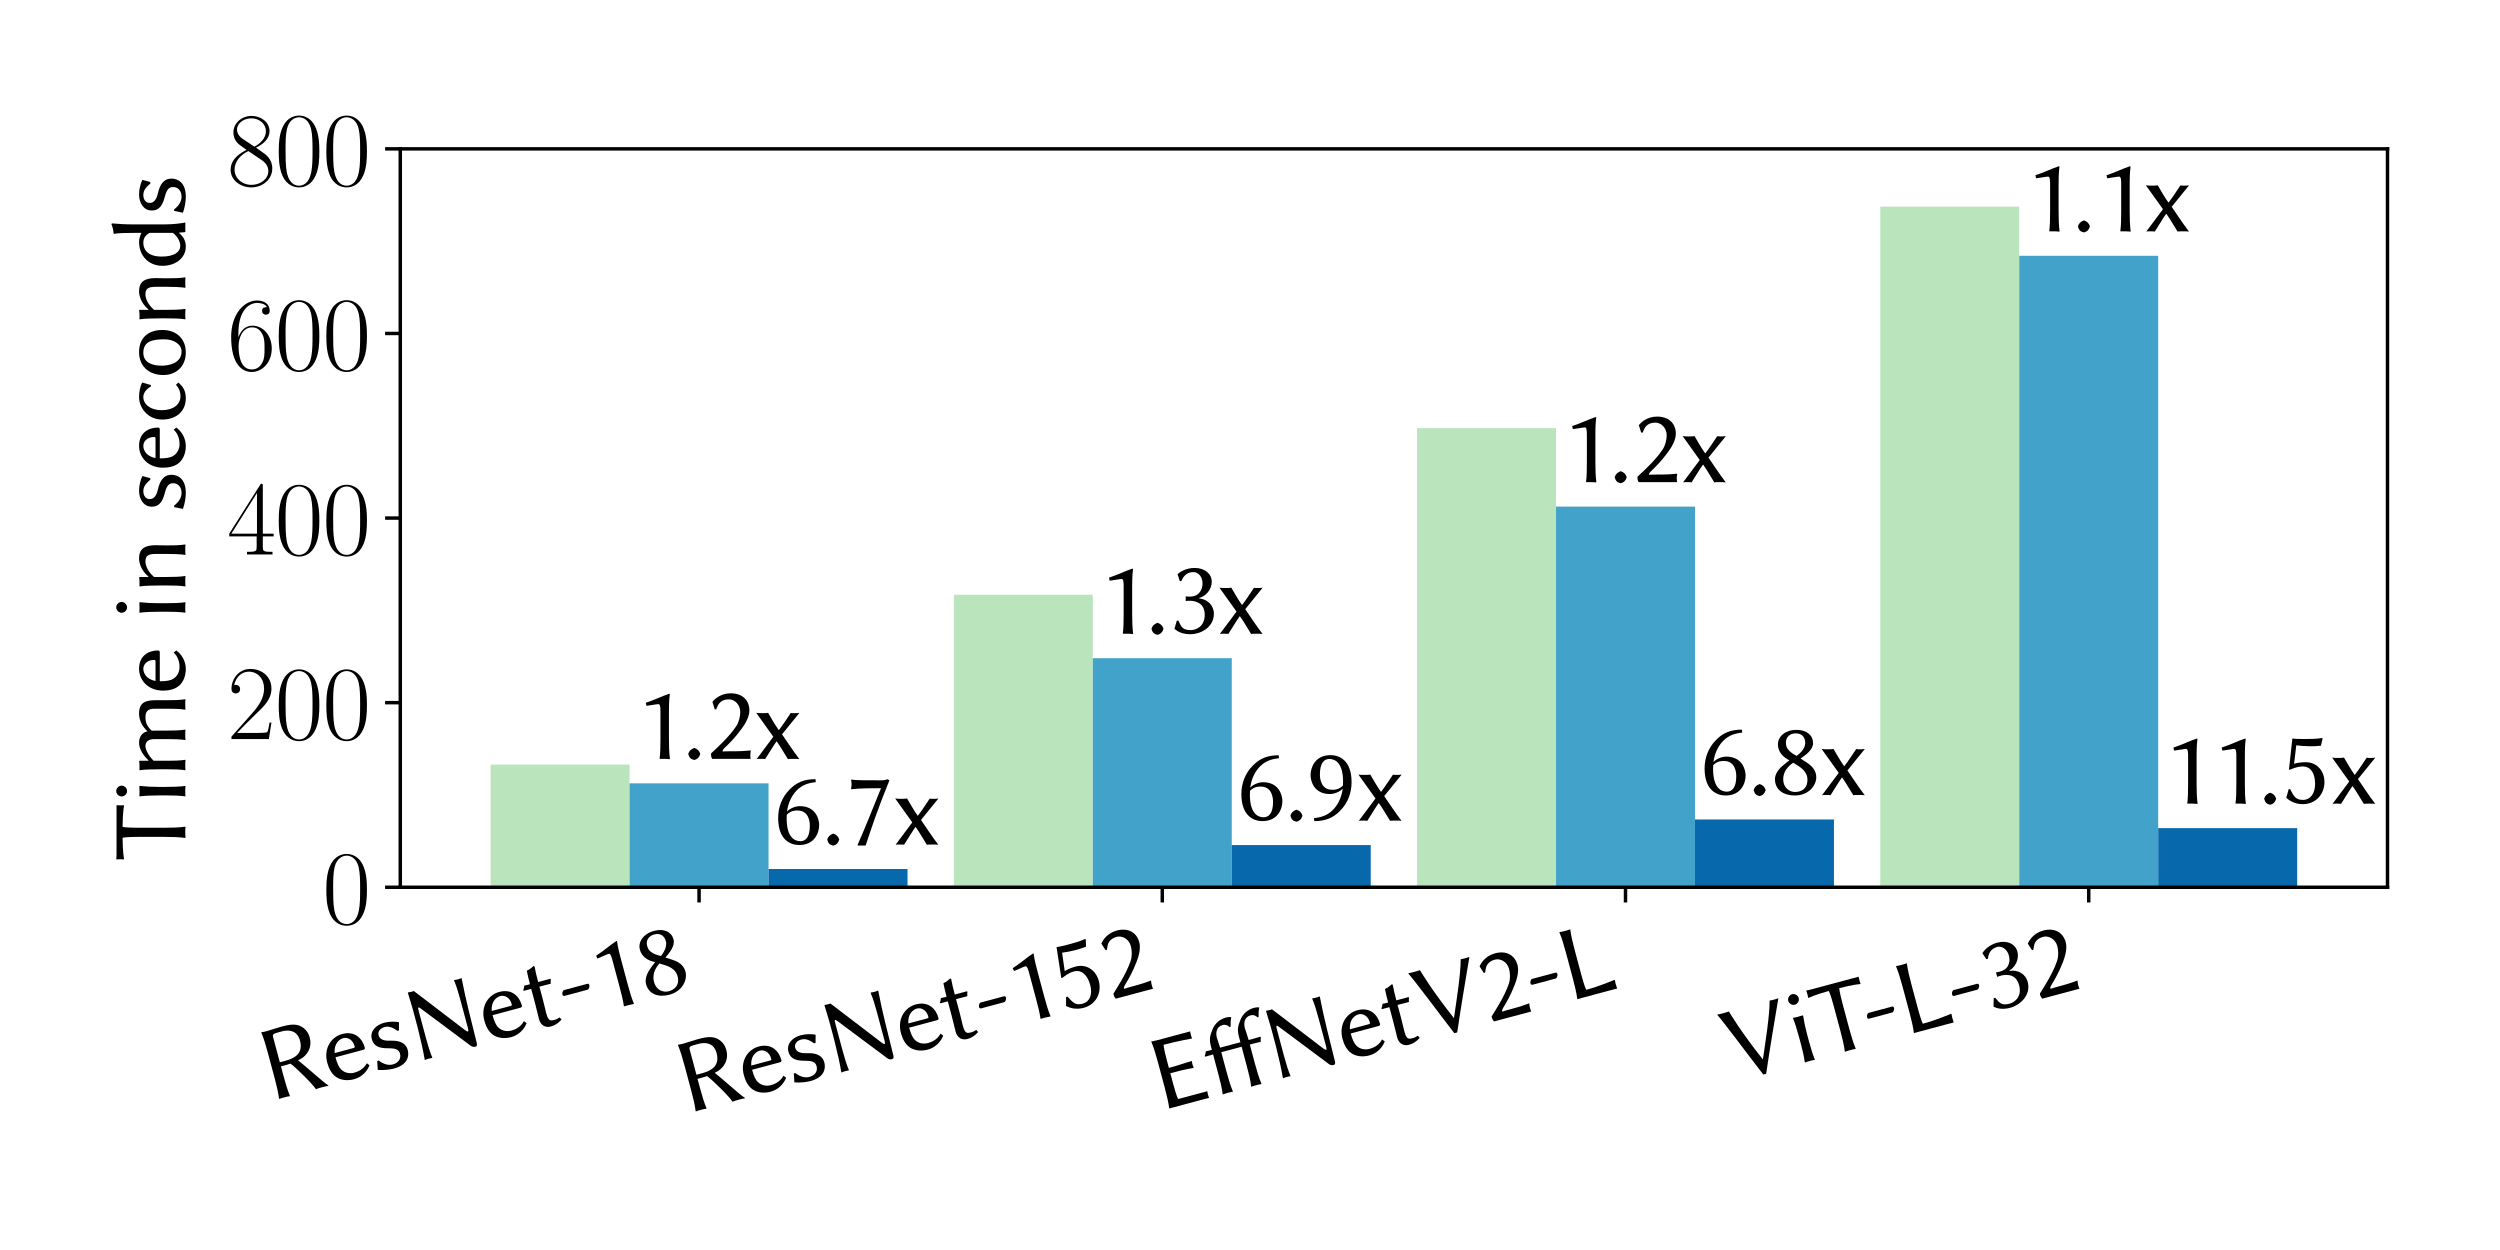 <?xml version="1.0" encoding="utf-8" standalone="no"?>
<!DOCTYPE svg PUBLIC "-//W3C//DTD SVG 1.1//EN"
  "http://www.w3.org/Graphics/SVG/1.1/DTD/svg11.dtd">
<svg xmlns:xlink="http://www.w3.org/1999/xlink" width="576pt" height="288pt" viewBox="0 0 576 288" xmlns="http://www.w3.org/2000/svg" version="1.1">
 <defs>
  <style type="text/css">*{stroke-linejoin: round; stroke-linecap: butt}</style>
 </defs>
 <g id="figure_1">
  <g id="patch_1">
   <path d="M 0 288 
L 576 288 
L 576 0 
L 0 0 
z
" style="fill: #ffffff"/>
  </g>
  <g id="axes_1">
   <g id="patch_2">
    <path d="M 92.227 204.422 
L 550.08 204.422 
L 550.08 34.304 
L 92.227 34.304 
z
" style="fill: #ffffff"/>
   </g>
   <g id="patch_3">
    <path d="M 113.039 204.422 
L 145.056 204.422 
L 145.056 176.165 
L 113.039 176.165 
z
" clip-path="url(#p72027ca639)" style="fill: #bae4bc"/>
   </g>
   <g id="patch_4">
    <path d="M 219.764 204.422 
L 251.782 204.422 
L 251.782 137.024 
L 219.764 137.024 
z
" clip-path="url(#p72027ca639)" style="fill: #bae4bc"/>
   </g>
   <g id="patch_5">
    <path d="M 326.49 204.422 
L 358.508 204.422 
L 358.508 98.644 
L 326.49 98.644 
z
" clip-path="url(#p72027ca639)" style="fill: #bae4bc"/>
   </g>
   <g id="patch_6">
    <path d="M 433.215 204.422 
L 465.233 204.422 
L 465.233 47.611 
L 433.215 47.611 
z
" clip-path="url(#p72027ca639)" style="fill: #bae4bc"/>
   </g>
   <g id="patch_7">
    <path d="M 145.056 204.422 
L 177.074 204.422 
L 177.074 180.483 
L 145.056 180.483 
z
" clip-path="url(#p72027ca639)" style="fill: #43a2ca"/>
   </g>
   <g id="patch_8">
    <path d="M 251.782 204.422 
L 283.8 204.422 
L 283.8 151.65 
L 251.782 151.65 
z
" clip-path="url(#p72027ca639)" style="fill: #43a2ca"/>
   </g>
   <g id="patch_9">
    <path d="M 358.508 204.422 
L 390.525 204.422 
L 390.525 116.725 
L 358.508 116.725 
z
" clip-path="url(#p72027ca639)" style="fill: #43a2ca"/>
   </g>
   <g id="patch_10">
    <path d="M 465.233 204.422 
L 497.251 204.422 
L 497.251 58.939 
L 465.233 58.939 
z
" clip-path="url(#p72027ca639)" style="fill: #43a2ca"/>
   </g>
   <g id="patch_11">
    <path d="M 177.074 204.422 
L 209.092 204.422 
L 209.092 200.216 
L 177.074 200.216 
z
" clip-path="url(#p72027ca639)" style="fill: #0868ac"/>
   </g>
   <g id="patch_12">
    <path d="M 283.8 204.422 
L 315.817 204.422 
L 315.817 194.706 
L 283.8 194.706 
z
" clip-path="url(#p72027ca639)" style="fill: #0868ac"/>
   </g>
   <g id="patch_13">
    <path d="M 390.525 204.422 
L 422.543 204.422 
L 422.543 188.805 
L 390.525 188.805 
z
" clip-path="url(#p72027ca639)" style="fill: #0868ac"/>
   </g>
   <g id="patch_14">
    <path d="M 497.251 204.422 
L 529.269 204.422 
L 529.269 190.797 
L 497.251 190.797 
z
" clip-path="url(#p72027ca639)" style="fill: #0868ac"/>
   </g>
   <g id="matplotlib.axis_1">
    <g id="xtick_1">
     <g id="line2d_1">
      <defs>
       <path id="me91b788994" d="M 0 0 
L 0 3.5 
" style="stroke: #000000; stroke-width: 0.8"/>
      </defs>
      <g>
       <use xlink:href="#me91b788994" x="161.065" y="204.422" style="stroke: #000000; stroke-width: 0.8"/>
      </g>
     </g>
     <g id="text_1">
      <!-- ResNet-18 -->
      <g transform="translate(62.072 253.752) rotate(-15) scale(0.24 -0.24)">
       <defs>
        <path id="LinBiolinumT-52" d="M 1216 1855 
C 1440 1855 1638 1855 1811 1868 
C 1990 1654 2125 1403 2291 1138 
C 2522 763 2829 201 2899 -19 
C 3021 0 3162 0 3283 0 
C 3411 0 3539 0 3667 -19 
L 3680 0 
C 3360 370 2720 1394 2310 1939 
C 2483 1971 2611 2015 2701 2060 
C 3046 2231 3341 2561 3341 3081 
C 3341 3399 3232 3659 3002 3875 
C 2694 4160 2208 4160 1805 4160 
C 1645 4160 1133 4128 941 4128 
C 864 4128 691 4128 614 4147 
L 602 4128 
C 653 3763 666 3328 666 2848 
L 666 1280 
C 666 800 653 345 602 0 
L 614 -13 
C 691 0 864 0 941 0 
C 1018 0 1190 0 1267 -19 
L 1280 0 
C 1229 370 1216 811 1216 1298 
L 1216 1855 
z
M 1811 3878 
C 2202 3878 2726 3734 2726 3061 
C 2726 2299 2208 2112 1587 2112 
L 1216 2112 
L 1216 3630 
C 1216 3878 1235 3878 1811 3878 
z
" transform="scale(0.016)"/>
        <path id="LinBiolinumT-65" d="M 800 1792 
C 909 2399 1331 2527 1530 2527 
C 1786 2527 2067 2311 2067 1874 
C 2067 1821 2042 1792 1978 1792 
L 800 1792 
z
M 2509 700 
C 2285 456 1984 346 1632 346 
C 1414 346 1114 431 934 715 
C 819 895 781 1160 781 1535 
L 2522 1535 
C 2592 1535 2637 1572 2637 1638 
C 2637 2147 2374 2784 1530 2784 
C 870 2784 218 2263 218 1341 
C 218 984 294 633 506 382 
C 723 124 1094 -32 1523 -32 
C 1984 -32 2394 205 2637 540 
L 2509 700 
z
" transform="scale(0.016)"/>
        <path id="LinBiolinumT-73" d="M 320 668 
L 211 141 
C 576 13 934 -32 1178 -32 
C 2061 -32 2266 481 2266 826 
C 2266 1338 1850 1539 1395 1645 
C 1152 1701 800 1820 800 2133 
C 800 2389 1011 2527 1286 2527 
C 1619 2527 1824 2271 1971 2103 
L 2061 2109 
L 2189 2572 
L 2176 2591 
C 1990 2687 1638 2784 1312 2784 
C 838 2784 346 2539 346 2020 
C 346 1520 730 1357 1114 1250 
C 1485 1151 1760 1050 1760 744 
C 1760 412 1510 224 1171 224 
C 864 224 595 428 416 668 
L 320 668 
z
" transform="scale(0.016)"/>
        <path id="LinBiolinumT-4e" d="M 691 4160 
C 749 2934 730 1026 627 0 
L 640 -19 
C 717 -6 787 0 864 0 
C 941 0 1011 -3 1088 -10 
L 1101 9 
C 1050 375 1037 811 1037 1292 
L 1037 2825 
C 1037 3216 1050 3235 1286 2927 
L 3520 99 
C 3590 3 3693 -32 3795 -32 
C 3885 -32 3910 45 3917 167 
C 3949 1625 3942 2739 4045 4160 
L 4032 4179 
C 3955 4166 3885 4160 3808 4160 
C 3731 4160 3661 4166 3584 4179 
L 3571 4160 
C 3622 3794 3635 3358 3635 2877 
L 3635 1165 
C 3629 818 3533 966 3258 1325 
L 1062 4173 
C 1062 4173 1005 4160 973 4160 
C 755 4160 704 4179 704 4179 
L 691 4160 
z
" transform="scale(0.016)"/>
        <path id="LinBiolinumT-74" d="M 608 2752 
C 480 2752 339 2752 262 2765 
C 218 2663 186 2599 122 2502 
L 154 2464 
C 262 2464 461 2464 608 2464 
L 608 1599 
C 608 1219 589 764 589 575 
C 589 164 858 -32 1152 -32 
C 1421 -32 1626 31 1894 203 
L 1818 361 
C 1619 285 1472 285 1312 310 
C 1158 335 1101 487 1101 828 
C 1101 1018 1120 1289 1120 1668 
L 1120 2464 
L 1363 2464 
C 1517 2464 1741 2464 1824 2458 
C 1843 2561 1862 2624 1901 2720 
L 1869 2752 
C 1754 2752 1568 2752 1421 2752 
L 1120 2752 
C 1120 3233 1126 3317 1152 3689 
C 1152 3734 1133 3753 1094 3753 
C 934 3689 858 3618 646 3593 
L 634 3573 
C 621 3349 608 3124 608 2752 
z
" transform="scale(0.016)"/>
        <path id="LinBiolinumT-2d" d="M 1754 1536 
C 1837 1536 1926 1696 1926 1767 
C 1926 1824 1901 1882 1837 1882 
L 371 1882 
C 294 1882 211 1747 211 1645 
C 211 1587 250 1536 307 1536 
L 1754 1536 
z
" transform="scale(0.016)"/>
        <path id="LinBiolinumT-31" d="M 2086 1214 
L 2086 2845 
C 2086 3539 2125 3796 2138 3886 
C 2138 3918 2118 3918 2093 3918 
C 1677 3784 1190 3534 691 3380 
L 730 3194 
C 1018 3226 1331 3296 1459 3296 
C 1574 3296 1574 3040 1574 2808 
L 1574 1214 
C 1574 713 1568 367 1523 0 
L 1530 0 
C 1530 0 1709 0 1824 0 
C 1952 0 2131 -19 2131 -19 
L 2144 0 
C 2099 386 2086 707 2086 1214 
z
" transform="scale(0.016)"/>
        <path id="LinBiolinumT-38" d="M 1504 3712 
C 1920 3712 2074 3430 2074 3131 
C 2074 2786 1734 2479 1555 2352 
L 1357 2466 
C 954 2728 909 2964 909 3162 
C 909 3463 1120 3712 1504 3712 
z
M 2547 3125 
C 2547 3584 2176 3923 1542 3923 
C 890 3923 429 3540 429 3048 
C 429 2690 627 2371 992 2160 
L 1120 2090 
C 960 1968 832 1866 672 1725 
C 410 1495 250 1208 250 958 
C 250 307 768 -32 1446 -32 
C 2285 -32 2739 576 2739 1061 
C 2739 1431 2534 1712 2182 1942 
L 1792 2198 
C 2080 2389 2547 2715 2547 3125 
z
M 1459 180 
C 1165 180 749 384 749 959 
C 749 1151 800 1579 1350 1943 
L 1645 1758 
C 2042 1509 2208 1228 2208 927 
C 2208 307 1754 180 1459 180 
z
" transform="scale(0.016)"/>
       </defs>
       <use xlink:href="#LinBiolinumT-52" transform="scale(0.996)"/>
       <use xlink:href="#LinBiolinumT-65" transform="translate(59.776 0) scale(0.996)"/>
       <use xlink:href="#LinBiolinumT-73" transform="translate(104.907 0) scale(0.996)"/>
       <use xlink:href="#LinBiolinumT-4e" transform="translate(144.359 0) scale(0.996)"/>
       <use xlink:href="#LinBiolinumT-65" transform="translate(215.89 0) scale(0.996)"/>
       <use xlink:href="#LinBiolinumT-74" transform="translate(261.021 0) scale(0.996)"/>
       <use xlink:href="#LinBiolinumT-2d" transform="translate(294.894 0) scale(0.996)"/>
       <use xlink:href="#LinBiolinumT-31" transform="translate(328.07 0) scale(0.996)"/>
       <use xlink:href="#LinBiolinumT-38" transform="translate(374.396 0) scale(0.996)"/>
      </g>
     </g>
    </g>
    <g id="xtick_2">
     <g id="line2d_2">
      <g>
       <use xlink:href="#me91b788994" x="267.791" y="204.422" style="stroke: #000000; stroke-width: 0.8"/>
      </g>
     </g>
     <g id="text_2">
      <!-- ResNet-152 -->
      <g transform="translate(158.058 256.629) rotate(-15) scale(0.24 -0.24)">
       <defs>
        <path id="LinBiolinumT-35" d="M 1293 -32 
C 2054 -32 2598 538 2598 1303 
C 2598 1932 2182 2496 1466 2496 
C 1203 2496 909 2451 768 2400 
L 902 3514 
C 1139 3482 1414 3456 1715 3456 
C 1907 3456 2125 3456 2387 3488 
L 2490 3931 
L 2445 3950 
C 2080 3893 1734 3893 1395 3893 
C 1158 3893 883 3893 666 3925 
L 461 2057 
L 506 2038 
C 762 2142 998 2240 1299 2240 
C 1715 2240 2035 1901 2035 1193 
C 2035 595 1741 224 1306 224 
C 826 224 742 484 531 874 
L 442 867 
L 301 348 
L 326 329 
C 486 187 806 -32 1293 -32 
z
" transform="scale(0.016)"/>
        <path id="LinBiolinumT-32" d="M 1421 3584 
C 1754 3584 2099 3276 2099 2826 
C 2099 2557 2022 2216 1856 1966 
C 1395 1278 666 636 346 333 
C 339 308 339 282 339 250 
C 339 154 371 58 403 0 
C 877 0 1146 0 1613 0 
C 2074 0 2266 0 2726 0 
C 2714 63 2707 139 2707 210 
C 2707 310 2714 412 2739 507 
C 2374 475 2182 456 1568 456 
C 1344 456 1216 456 1043 443 
C 1037 456 1037 462 1037 475 
C 1037 533 1101 604 1146 649 
C 1459 952 1760 1240 2182 1813 
C 2419 2135 2650 2547 2650 2914 
C 2650 3525 2240 3949 1523 3949 
C 941 3949 570 3622 422 3430 
L 563 2985 
L 646 2979 
C 736 3172 768 3307 928 3436 
C 1056 3539 1242 3584 1421 3584 
z
" transform="scale(0.016)"/>
       </defs>
       <use xlink:href="#LinBiolinumT-52" transform="scale(0.996)"/>
       <use xlink:href="#LinBiolinumT-65" transform="translate(59.776 0) scale(0.996)"/>
       <use xlink:href="#LinBiolinumT-73" transform="translate(104.907 0) scale(0.996)"/>
       <use xlink:href="#LinBiolinumT-4e" transform="translate(144.359 0) scale(0.996)"/>
       <use xlink:href="#LinBiolinumT-65" transform="translate(215.89 0) scale(0.996)"/>
       <use xlink:href="#LinBiolinumT-74" transform="translate(261.021 0) scale(0.996)"/>
       <use xlink:href="#LinBiolinumT-2d" transform="translate(294.894 0) scale(0.996)"/>
       <use xlink:href="#LinBiolinumT-31" transform="translate(328.07 0) scale(0.996)"/>
       <use xlink:href="#LinBiolinumT-35" transform="translate(374.396 0) scale(0.996)"/>
       <use xlink:href="#LinBiolinumT-32" transform="translate(420.722 0) scale(0.996)"/>
      </g>
     </g>
    </g>
    <g id="xtick_3">
     <g id="line2d_3">
      <g>
       <use xlink:href="#me91b788994" x="374.516" y="204.422" style="stroke: #000000; stroke-width: 0.8"/>
      </g>
     </g>
     <g id="text_3">
      <!-- EffNetV2-L -->
      <g transform="translate(267.163 255.992) rotate(-15) scale(0.24 -0.24)">
       <defs>
        <path id="LinBiolinumT-45" d="M 1216 1307 
L 1216 2034 
C 1523 2034 2202 2034 2643 1983 
L 2662 2002 
C 2650 2060 2643 2150 2643 2207 
C 2643 2265 2650 2355 2662 2413 
L 2643 2413 
C 2266 2413 1971 2368 1216 2368 
L 1216 2869 
C 1216 2978 1222 3641 1267 3795 
C 2125 3795 3008 3718 3008 3718 
L 3021 3743 
C 3014 3795 3008 3853 3008 3912 
C 3008 3964 3014 4068 3021 4160 
L 3008 4160 
C 2906 4160 2758 4160 2624 4160 
L 941 4160 
C 723 4160 614 4179 614 4179 
L 602 4160 
C 653 3792 666 3354 666 2870 
L 666 1290 
C 666 806 653 348 602 0 
L 608 0 
C 608 0 717 0 941 0 
L 2688 0 
C 2822 0 2970 0 3072 -6 
L 3085 12 
C 3078 100 3072 144 3072 206 
C 3072 268 3078 361 3085 411 
L 3072 411 
C 3072 411 2125 411 1267 411 
C 1222 560 1216 1201 1216 1307 
z
" transform="scale(0.016)"/>
        <path id="LinBiolinumT-80" d="M 634 2464 
L 634 1280 
C 634 806 627 346 570 0 
L 576 -19 
C 576 -19 666 0 890 0 
C 1107 0 1197 -19 1197 -19 
L 1210 0 
C 1158 365 1146 800 1146 1280 
L 1146 2464 
L 2414 2464 
L 2414 1280 
C 2414 806 2407 346 2350 0 
L 2356 -19 
C 2356 -19 2446 0 2670 0 
C 2887 0 2977 -19 2977 -19 
L 2990 0 
C 2939 365 2926 800 2926 1280 
L 2926 2464 
L 3143 2464 
C 3297 2464 3521 2458 3604 2451 
C 3623 2554 3643 2618 3681 2714 
L 3649 2758 
C 3540 2752 3348 2746 3201 2746 
L 2926 2746 
L 2926 2810 
C 2926 2977 2893 3375 2893 3490 
C 2893 3843 3059 4151 3425 4151 
C 3610 4151 3726 4055 3796 3927 
L 3867 3934 
C 3911 4106 3975 4337 4046 4458 
L 4039 4478 
C 3988 4510 3873 4535 3751 4535 
C 3348 4535 2996 4362 2766 4048 
C 2535 3733 2414 3567 2414 3067 
L 2414 2746 
L 1146 2746 
L 1146 2810 
C 1146 2977 1114 3247 1114 3362 
C 1114 3715 1280 4023 1645 4023 
C 1831 4023 1946 3927 2017 3798 
L 2087 3805 
C 2132 3977 2196 4209 2267 4330 
L 2260 4350 
C 2209 4382 2094 4407 1972 4407 
C 1569 4407 1216 4234 986 3920 
C 755 3605 634 3439 634 2938 
L 634 2746 
C 493 2746 346 2746 262 2758 
C 218 2656 186 2592 122 2496 
L 154 2451 
C 269 2458 480 2464 627 2464 
L 634 2464 
z
" transform="scale(0.016)"/>
        <path id="LinBiolinumT-56" d="M 2074 832 
L 2061 832 
C 1222 2781 902 3917 838 4141 
C 730 4128 582 4128 486 4128 
C 384 4128 211 4128 102 4141 
C 422 3495 1267 1335 1856 -64 
L 2035 -64 
C 2650 1355 3277 2729 3923 4141 
C 3846 4128 3725 4128 3667 4128 
C 3597 4128 3450 4128 3379 4141 
C 3162 3314 2534 1896 2074 832 
z
" transform="scale(0.016)"/>
        <path id="LinBiolinumT-4c" d="M 1222 2874 
C 1222 3356 1235 3819 1286 4160 
L 1280 4173 
C 1203 4160 1024 4160 947 4160 
C 870 4160 698 4160 621 4179 
L 608 4160 
C 659 3792 672 3353 672 2870 
L 672 1290 
C 672 806 659 348 608 0 
L 614 0 
C 614 0 730 0 947 0 
L 2694 0 
C 2829 0 2976 0 3078 -6 
L 3091 13 
C 3085 103 3078 231 3078 295 
C 3078 359 3085 468 3091 520 
L 3078 545 
C 3078 545 2131 404 1274 404 
C 1229 558 1222 1189 1222 1298 
L 1222 2874 
z
" transform="scale(0.016)"/>
       </defs>
       <use xlink:href="#LinBiolinumT-45" transform="scale(0.996)"/>
       <use xlink:href="#LinBiolinumT-80" transform="translate(53.599 0) scale(0.996)"/>
       <use xlink:href="#LinBiolinumT-4e" transform="translate(112.578 0) scale(0.996)"/>
       <use xlink:href="#LinBiolinumT-65" transform="translate(184.11 0) scale(0.996)"/>
       <use xlink:href="#LinBiolinumT-74" transform="translate(229.24 0) scale(0.996)"/>
       <use xlink:href="#LinBiolinumT-56" transform="translate(263.113 0) scale(0.996)"/>
       <use xlink:href="#LinBiolinumT-32" transform="translate(325.978 0) scale(0.996)"/>
       <use xlink:href="#LinBiolinumT-2d" transform="translate(372.304 0) scale(0.996)"/>
       <use xlink:href="#LinBiolinumT-4c" transform="translate(405.479 0) scale(0.996)"/>
      </g>
     </g>
    </g>
    <g id="xtick_4">
     <g id="line2d_4">
      <g>
       <use xlink:href="#me91b788994" x="481.242" y="204.422" style="stroke: #000000; stroke-width: 0.8"/>
      </g>
     </g>
     <g id="text_4">
      <!-- ViT-L-32 -->
      <g transform="translate(399.339 249.172) rotate(-15) scale(0.24 -0.24)">
       <defs>
        <path id="LinBiolinumT-69" d="M 512 3833 
C 512 3660 666 3506 838 3506 
C 1011 3506 1165 3660 1165 3833 
C 1165 4006 1011 4160 838 4160 
C 666 4160 512 4006 512 3833 
z
M 576 1506 
L 576 1155 
C 576 676 563 351 518 6 
L 531 -13 
C 608 0 755 0 832 0 
C 909 0 1056 0 1133 -13 
L 1146 6 
C 1101 370 1088 670 1088 1155 
L 1088 1609 
C 1088 2088 1107 2318 1146 2707 
C 1146 2759 1139 2765 1088 2765 
C 941 2752 666 2752 531 2765 
L 518 2745 
C 557 2471 576 1985 576 1506 
z
" transform="scale(0.016)"/>
        <path id="LinBiolinumT-54" d="M 1453 2854 
L 1453 1286 
C 1453 806 1440 351 1389 6 
L 1402 -13 
C 1478 0 1651 0 1728 0 
C 1805 0 1978 0 2054 -13 
L 2067 6 
C 2016 371 2003 806 2003 1286 
L 2003 2854 
C 2003 2963 2010 3622 2054 3776 
C 2912 3776 3347 3686 3347 3686 
L 3360 3712 
C 3347 3809 3347 3958 3360 4141 
L 3347 4141 
C 3245 4141 3098 4141 2963 4141 
L 493 4141 
C 358 4141 211 4141 109 4154 
L 96 4135 
C 109 3955 109 3808 96 3712 
L 109 3686 
C 109 3686 544 3776 1402 3776 
C 1446 3622 1453 2963 1453 2854 
z
" transform="scale(0.016)"/>
        <path id="LinBiolinumT-33" d="M 1338 218 
C 832 218 762 411 589 785 
L 493 785 
L 352 296 
L 371 277 
C 538 136 813 -32 1325 -32 
C 1869 -32 2726 345 2726 1202 
C 2726 1716 2336 2079 1843 2125 
L 1843 2157 
C 2176 2233 2598 2603 2598 3134 
C 2598 3592 2202 3962 1568 3962 
C 1075 3962 717 3745 557 3604 
L 538 3585 
L 672 3171 
L 768 3171 
C 922 3527 1126 3712 1510 3712 
C 1760 3712 2042 3451 2042 3037 
C 2042 2756 1946 2553 1798 2413 
C 1670 2292 1485 2234 1267 2234 
C 1190 2234 1120 2241 1030 2253 
L 1030 1971 
C 1107 1984 1242 1984 1299 1984 
C 1504 1984 1747 1925 1926 1776 
C 2093 1632 2176 1404 2176 1150 
C 2176 361 1568 218 1338 218 
z
" transform="scale(0.016)"/>
       </defs>
       <use xlink:href="#LinBiolinumT-56" transform="scale(0.996)"/>
       <use xlink:href="#LinBiolinumT-69" transform="translate(62.864 0) scale(0.996)"/>
       <use xlink:href="#LinBiolinumT-54" transform="translate(88.767 0) scale(0.996)"/>
       <use xlink:href="#LinBiolinumT-2d" transform="translate(136.687 0) scale(0.996)"/>
       <use xlink:href="#LinBiolinumT-4c" transform="translate(169.863 0) scale(0.996)"/>
       <use xlink:href="#LinBiolinumT-2d" transform="translate(221.171 0) scale(0.996)"/>
       <use xlink:href="#LinBiolinumT-33" transform="translate(254.346 0) scale(0.996)"/>
       <use xlink:href="#LinBiolinumT-32" transform="translate(300.672 0) scale(0.996)"/>
      </g>
     </g>
    </g>
   </g>
   <g id="matplotlib.axis_2">
    <g id="ytick_1">
     <g id="line2d_5">
      <defs>
       <path id="m1f66694c86" d="M 0 0 
L -3.5 0 
" style="stroke: #000000; stroke-width: 0.8"/>
      </defs>
      <g>
       <use xlink:href="#m1f66694c86" x="92.227" y="204.422" style="stroke: #000000; stroke-width: 0.8"/>
      </g>
     </g>
     <g id="text_5">
      <!-- $\mathdefault{0}$ -->
      <g transform="translate(74.261 212.806) scale(0.24 -0.24)">
       <defs>
        <path id="CMR17-30" d="M 2688 2025 
C 2688 2416 2682 3080 2413 3591 
C 2176 4039 1798 4198 1466 4198 
C 1158 4198 768 4058 525 3597 
C 269 3118 243 2524 243 2025 
C 243 1661 250 1106 448 619 
C 723 -39 1216 -128 1466 -128 
C 1760 -128 2208 -7 2470 600 
C 2662 1042 2688 1559 2688 2025 
z
M 1466 -26 
C 1056 -26 813 325 723 812 
C 653 1188 653 1738 653 2096 
C 653 2588 653 2997 736 3387 
C 858 3929 1216 4096 1466 4096 
C 1728 4096 2067 3923 2189 3400 
C 2272 3036 2278 2607 2278 2096 
C 2278 1680 2278 1169 2202 792 
C 2067 95 1690 -26 1466 -26 
z
" transform="scale(0.016)"/>
       </defs>
       <use xlink:href="#CMR17-30" transform="scale(0.996)"/>
      </g>
     </g>
    </g>
    <g id="ytick_2">
     <g id="line2d_6">
      <g>
       <use xlink:href="#m1f66694c86" x="92.227" y="161.893" style="stroke: #000000; stroke-width: 0.8"/>
      </g>
     </g>
     <g id="text_6">
      <!-- $\mathdefault{200}$ -->
      <g transform="translate(52.33 170.276) scale(0.24 -0.24)">
       <defs>
        <path id="CMR17-32" d="M 2669 989 
L 2554 989 
C 2490 536 2438 459 2413 420 
C 2381 369 1920 369 1830 369 
L 602 369 
C 832 619 1280 1072 1824 1597 
C 2214 1967 2669 2402 2669 3035 
C 2669 3790 2067 4224 1395 4224 
C 691 4224 262 3604 262 3030 
C 262 2780 448 2748 525 2748 
C 589 2748 781 2787 781 3010 
C 781 3207 614 3264 525 3264 
C 486 3264 448 3258 422 3245 
C 544 3790 915 4058 1306 4058 
C 1862 4058 2227 3617 2227 3035 
C 2227 2479 1901 2000 1536 1584 
L 262 146 
L 262 0 
L 2515 0 
L 2669 989 
z
" transform="scale(0.016)"/>
       </defs>
       <use xlink:href="#CMR17-32" transform="scale(0.996)"/>
       <use xlink:href="#CMR17-30" transform="translate(45.69 0) scale(0.996)"/>
       <use xlink:href="#CMR17-30" transform="translate(91.381 0) scale(0.996)"/>
      </g>
     </g>
    </g>
    <g id="ytick_3">
     <g id="line2d_7">
      <g>
       <use xlink:href="#m1f66694c86" x="92.227" y="119.363" style="stroke: #000000; stroke-width: 0.8"/>
      </g>
     </g>
     <g id="text_7">
      <!-- $\mathdefault{400}$ -->
      <g transform="translate(52.33 127.746) scale(0.24 -0.24)">
       <defs>
        <path id="CMR17-34" d="M 2150 4122 
C 2150 4256 2144 4256 2029 4256 
L 128 1254 
L 128 1088 
L 1779 1088 
L 1779 457 
C 1779 224 1766 160 1318 160 
L 1197 160 
L 1197 0 
C 1402 0 1747 0 1965 0 
C 2182 0 2528 0 2733 0 
L 2733 160 
L 2611 160 
C 2163 160 2150 224 2150 457 
L 2150 1088 
L 2803 1088 
L 2803 1254 
L 2150 1254 
L 2150 4122 
z
M 1798 3703 
L 1798 1254 
L 256 1254 
L 1798 3703 
z
" transform="scale(0.016)"/>
       </defs>
       <use xlink:href="#CMR17-34" transform="scale(0.996)"/>
       <use xlink:href="#CMR17-30" transform="translate(45.69 0) scale(0.996)"/>
       <use xlink:href="#CMR17-30" transform="translate(91.381 0) scale(0.996)"/>
      </g>
     </g>
    </g>
    <g id="ytick_4">
     <g id="line2d_8">
      <g>
       <use xlink:href="#m1f66694c86" x="92.227" y="76.833" style="stroke: #000000; stroke-width: 0.8"/>
      </g>
     </g>
     <g id="text_8">
      <!-- $\mathdefault{600}$ -->
      <g transform="translate(52.33 85.217) scale(0.24 -0.24)">
       <defs>
        <path id="CMR17-36" d="M 678 2176 
C 678 3690 1395 4032 1811 4032 
C 1946 4032 2272 4009 2400 3776 
C 2298 3776 2106 3776 2106 3553 
C 2106 3381 2246 3323 2336 3323 
C 2394 3323 2566 3348 2566 3560 
C 2566 3954 2246 4179 1805 4179 
C 1043 4179 243 3390 243 1984 
C 243 253 966 -128 1478 -128 
C 2099 -128 2688 427 2688 1283 
C 2688 2081 2170 2662 1517 2662 
C 1126 2662 838 2407 678 1960 
L 678 2176 
z
M 1478 25 
C 691 25 691 1200 691 1436 
C 691 1896 909 2560 1504 2560 
C 1613 2560 1926 2560 2138 2120 
C 2253 1870 2253 1609 2253 1289 
C 2253 944 2253 690 2118 434 
C 1978 171 1773 25 1478 25 
z
" transform="scale(0.016)"/>
       </defs>
       <use xlink:href="#CMR17-36" transform="scale(0.996)"/>
       <use xlink:href="#CMR17-30" transform="translate(45.69 0) scale(0.996)"/>
       <use xlink:href="#CMR17-30" transform="translate(91.381 0) scale(0.996)"/>
      </g>
     </g>
    </g>
    <g id="ytick_5">
     <g id="line2d_9">
      <g>
       <use xlink:href="#m1f66694c86" x="92.227" y="34.304" style="stroke: #000000; stroke-width: 0.8"/>
      </g>
     </g>
     <g id="text_9">
      <!-- $\mathdefault{800}$ -->
      <g transform="translate(52.33 42.687) scale(0.24 -0.24)">
       <defs>
        <path id="CMR17-38" d="M 1741 2264 
C 2144 2467 2554 2773 2554 3263 
C 2554 3841 1990 4179 1472 4179 
C 890 4179 378 3759 378 3180 
C 378 3021 416 2747 666 2505 
C 730 2442 998 2251 1171 2130 
C 883 1983 211 1634 211 934 
C 211 279 838 -128 1459 -128 
C 2144 -128 2720 362 2720 1010 
C 2720 1590 2330 1857 2074 2029 
L 1741 2264 
z
M 902 2822 
C 851 2854 595 3051 595 3351 
C 595 3739 998 4032 1459 4032 
C 1965 4032 2336 3676 2336 3262 
C 2336 2669 1670 2331 1638 2331 
C 1632 2331 1626 2331 1574 2370 
L 902 2822 
z
M 2080 1519 
C 2176 1449 2483 1240 2483 851 
C 2483 381 2010 25 1472 25 
C 890 25 448 438 448 940 
C 448 1443 838 1862 1280 2060 
L 2080 1519 
z
" transform="scale(0.016)"/>
       </defs>
       <use xlink:href="#CMR17-38" transform="scale(0.996)"/>
       <use xlink:href="#CMR17-30" transform="translate(45.69 0) scale(0.996)"/>
       <use xlink:href="#CMR17-30" transform="translate(91.381 0) scale(0.996)"/>
      </g>
     </g>
    </g>
    <g id="text_10">
     <!-- Time in seconds -->
     <g transform="translate(42.687 198.375) rotate(-90) scale(0.24 -0.24)">
      <defs>
       <path id="LinBiolinumT-6d" d="M 1037 2231 
L 1037 2717 
C 1037 2765 1030 2778 998 2778 
C 858 2752 627 2752 480 2759 
L 467 2739 
C 512 2466 525 1981 525 1503 
L 525 1152 
C 525 675 518 350 467 6 
L 480 -13 
C 557 0 704 0 781 0 
C 858 0 1005 0 1082 -13 
L 1094 6 
C 1043 366 1037 662 1037 1142 
L 1037 1907 
C 1338 2209 1696 2399 1920 2399 
C 2163 2399 2342 2260 2342 1837 
L 2342 1142 
C 2342 668 2336 347 2285 6 
L 2298 -13 
C 2374 0 2522 0 2598 0 
C 2675 0 2822 0 2899 -13 
L 2912 6 
C 2861 366 2854 662 2854 1142 
L 2854 1780 
C 2854 1868 2854 1944 2848 2020 
C 3155 2355 3411 2399 3661 2399 
C 4006 2399 4173 2260 4173 1837 
L 4173 1142 
C 4173 668 4166 347 4115 6 
L 4128 -13 
C 4205 0 4352 0 4429 0 
C 4506 0 4653 0 4730 -13 
L 4742 6 
C 4691 367 4685 664 4685 1144 
L 4685 1778 
C 4685 2341 4582 2784 3891 2784 
C 3546 2784 3174 2662 2810 2279 
C 2752 2586 2490 2784 2131 2784 
C 1734 2784 1357 2529 1056 2210 
L 1037 2231 
z
" transform="scale(0.016)"/>
       <path id="LinBiolinumT-6e" d="M 2944 1144 
C 2944 1348 2957 1581 2957 1784 
C 2957 2442 2739 2784 2163 2784 
C 1920 2784 1466 2688 1056 2210 
L 1043 2231 
L 1043 2717 
C 1043 2765 1037 2778 1005 2778 
C 864 2752 634 2752 486 2759 
L 474 2739 
C 518 2466 531 1981 531 1503 
L 531 1152 
C 531 675 525 350 474 6 
L 486 -13 
C 563 0 710 0 787 0 
C 864 0 1011 0 1088 -13 
L 1101 6 
C 1050 366 1043 662 1043 1142 
L 1043 1881 
C 1370 2260 1741 2399 1971 2399 
C 2298 2399 2432 2273 2432 1761 
L 2432 1142 
C 2432 668 2419 347 2374 6 
L 2387 -13 
C 2464 0 2611 0 2688 0 
C 2765 0 2912 0 2989 -13 
L 3002 6 
C 2950 367 2944 664 2944 1144 
z
" transform="scale(0.016)"/>
       <path id="LinBiolinumT-63" d="M 1600 2527 
C 1850 2527 2074 2352 2240 2066 
L 2323 2073 
L 2470 2585 
L 2458 2604 
C 2259 2707 1926 2784 1606 2784 
C 941 2784 243 2250 243 1398 
C 243 526 749 -32 1530 -32 
C 1914 -32 2214 95 2470 420 
L 2349 551 
L 2323 551 
C 2080 339 1875 289 1638 289 
C 1171 289 806 700 806 1429 
C 806 2116 1178 2527 1600 2527 
z
" transform="scale(0.016)"/>
       <path id="LinBiolinumT-6f" d="M 243 1316 
C 243 563 749 -32 1600 -32 
C 2445 -32 2957 551 2957 1373 
C 2957 2226 2490 2784 1626 2784 
C 787 2784 243 2207 243 1316 
z
M 1581 2527 
C 2259 2527 2394 2015 2394 1260 
C 2394 668 2086 224 1658 224 
C 979 224 806 942 806 1423 
C 806 1966 979 2527 1581 2527 
z
" transform="scale(0.016)"/>
       <path id="LinBiolinumT-64" d="M 2310 744 
C 2080 457 1786 301 1523 301 
C 1178 301 883 638 883 1417 
C 883 2352 1395 2527 1702 2527 
C 2003 2527 2157 2402 2310 2165 
L 2310 744 
z
M 2310 384 
L 2323 384 
L 2355 12 
C 2355 -1 2374 -7 2413 -7 
C 2496 0 2541 0 2637 0 
C 2714 0 2835 0 2918 -7 
L 2931 12 
C 2880 285 2822 754 2822 1230 
L 2822 3187 
C 2822 3656 2848 3986 2880 4381 
C 2880 4425 2861 4445 2822 4445 
C 2662 4381 2528 4336 2266 4316 
L 2253 4297 
C 2304 4021 2310 3547 2310 3060 
L 2310 2643 
C 2163 2726 1901 2784 1773 2784 
C 941 2784 326 2219 326 1366 
C 326 595 794 -32 1485 -32 
C 1792 -32 2080 89 2310 384 
z
" transform="scale(0.016)"/>
      </defs>
      <use xlink:href="#LinBiolinumT-54" transform="scale(0.996)"/>
      <use xlink:href="#LinBiolinumT-69" transform="translate(53.798 0) scale(0.996)"/>
      <use xlink:href="#LinBiolinumT-6d" transform="translate(79.701 0) scale(0.996)"/>
      <use xlink:href="#LinBiolinumT-65" transform="translate(160.1 0) scale(0.996)"/>
      <use xlink:href="#LinBiolinumT-69" transform="translate(230.137 0) scale(0.996)"/>
      <use xlink:href="#LinBiolinumT-6e" transform="translate(256.04 0) scale(0.996)"/>
      <use xlink:href="#LinBiolinumT-73" transform="translate(334.645 0) scale(0.996)"/>
      <use xlink:href="#LinBiolinumT-65" transform="translate(374.097 0) scale(0.996)"/>
      <use xlink:href="#LinBiolinumT-63" transform="translate(419.925 0) scale(0.996)"/>
      <use xlink:href="#LinBiolinumT-6f" transform="translate(462.665 0) scale(0.996)"/>
      <use xlink:href="#LinBiolinumT-6e" transform="translate(512.478 0) scale(0.996)"/>
      <use xlink:href="#LinBiolinumT-64" transform="translate(566.177 0) scale(0.996)"/>
      <use xlink:href="#LinBiolinumT-73" transform="translate(618.979 0) scale(0.996)"/>
     </g>
    </g>
   </g>
   <g id="patch_15">
    <path d="M 92.227 204.422 
L 92.227 34.304 
" style="fill: none; stroke: #000000; stroke-width: 0.8; stroke-linejoin: miter; stroke-linecap: square"/>
   </g>
   <g id="patch_16">
    <path d="M 550.08 204.422 
L 550.08 34.304 
" style="fill: none; stroke: #000000; stroke-width: 0.8; stroke-linejoin: miter; stroke-linecap: square"/>
   </g>
   <g id="patch_17">
    <path d="M 92.227 204.422 
L 550.08 204.422 
" style="fill: none; stroke: #000000; stroke-width: 0.8; stroke-linejoin: miter; stroke-linecap: square"/>
   </g>
   <g id="patch_18">
    <path d="M 92.227 34.304 
L 550.08 34.304 
" style="fill: none; stroke: #000000; stroke-width: 0.8; stroke-linejoin: miter; stroke-linecap: square"/>
   </g>
   <g id="text_11">
    <!-- 1.2x -->
    <g transform="translate(146.146 174.84) scale(0.24 -0.24)">
     <defs>
      <path id="LinBiolinumT-2e" d="M 346 282 
C 403 71 493 -19 691 -64 
L 717 -64 
C 896 -19 998 77 1062 282 
L 1062 308 
C 1005 487 902 590 717 654 
L 691 654 
C 499 577 403 481 346 308 
L 346 282 
z
" transform="scale(0.016)"/>
      <path id="LinBiolinumT-78" d="M 1184 1332 
L 179 -13 
C 243 0 346 0 410 0 
C 474 0 627 0 691 -13 
C 934 351 1126 704 1382 1062 
C 1638 704 1830 351 2061 -13 
C 2157 0 2285 0 2387 0 
C 2483 0 2656 0 2752 -13 
C 2368 486 2054 979 1709 1478 
L 2758 2772 
C 2675 2752 2534 2752 2470 2752 
C 2400 2752 2298 2752 2234 2765 
C 1990 2409 1786 2072 1517 1728 
C 1261 2074 1088 2414 870 2772 
C 762 2752 634 2752 525 2752 
C 422 2752 256 2752 154 2772 
L 1184 1332 
z
" transform="scale(0.016)"/>
     </defs>
     <use xlink:href="#LinBiolinumT-31" transform="scale(0.996)"/>
     <use xlink:href="#LinBiolinumT-2e" transform="translate(46.326 0) scale(0.996)"/>
     <use xlink:href="#LinBiolinumT-32" transform="translate(68.244 0) scale(0.996)"/>
     <use xlink:href="#LinBiolinumT-78" transform="translate(114.57 0) scale(0.996)"/>
    </g>
   </g>
   <g id="text_12">
    <!-- 1.3x -->
    <g transform="translate(252.872 146.008) scale(0.24 -0.24)">
     <use xlink:href="#LinBiolinumT-31" transform="scale(0.996)"/>
     <use xlink:href="#LinBiolinumT-2e" transform="translate(46.326 0) scale(0.996)"/>
     <use xlink:href="#LinBiolinumT-33" transform="translate(68.244 0) scale(0.996)"/>
     <use xlink:href="#LinBiolinumT-78" transform="translate(114.57 0) scale(0.996)"/>
    </g>
   </g>
   <g id="text_13">
    <!-- 1.2x -->
    <g transform="translate(359.597 111.082) scale(0.24 -0.24)">
     <use xlink:href="#LinBiolinumT-31" transform="scale(0.996)"/>
     <use xlink:href="#LinBiolinumT-2e" transform="translate(46.326 0) scale(0.996)"/>
     <use xlink:href="#LinBiolinumT-32" transform="translate(68.244 0) scale(0.996)"/>
     <use xlink:href="#LinBiolinumT-78" transform="translate(114.57 0) scale(0.996)"/>
    </g>
   </g>
   <g id="text_14">
    <!-- 1.1x -->
    <g transform="translate(466.323 53.296) scale(0.24 -0.24)">
     <use xlink:href="#LinBiolinumT-31" transform="scale(0.996)"/>
     <use xlink:href="#LinBiolinumT-2e" transform="translate(46.326 0) scale(0.996)"/>
     <use xlink:href="#LinBiolinumT-31" transform="translate(68.244 0) scale(0.996)"/>
     <use xlink:href="#LinBiolinumT-78" transform="translate(114.57 0) scale(0.996)"/>
    </g>
   </g>
   <g id="text_15">
    <!-- 6.7x -->
    <g transform="translate(178.164 194.573) scale(0.24 -0.24)">
     <defs>
      <path id="LinBiolinumT-36" d="M 813 1794 
C 1062 2048 1318 2048 1459 2048 
C 2106 2048 2202 1438 2202 1127 
C 2202 428 1939 199 1632 199 
C 1293 199 806 423 806 1557 
C 806 1621 806 1729 813 1794 
z
M 2560 3756 
L 2541 3936 
C 1882 3936 1414 3756 979 3309 
C 512 2838 294 2224 294 1597 
C 294 240 1069 -32 1562 -32 
C 2496 -32 2765 715 2765 1174 
C 2765 1481 2592 2311 1594 2311 
C 1338 2311 979 2170 826 1978 
C 896 2524 1126 2979 1434 3281 
C 1760 3596 2118 3711 2560 3756 
z
" transform="scale(0.016)"/>
      <path id="LinBiolinumT-37" d="M 2208 3392 
C 1709 2152 1222 938 794 -26 
L 813 -64 
L 1280 -64 
C 1645 1034 1997 2104 2714 3866 
L 2605 3930 
C 2509 3898 2394 3866 2195 3866 
C 1242 3866 678 3866 403 3911 
C 416 3815 435 3738 435 3642 
C 435 3547 416 3425 403 3328 
C 870 3392 1792 3392 2208 3392 
z
" transform="scale(0.016)"/>
     </defs>
     <use xlink:href="#LinBiolinumT-36" transform="scale(0.996)"/>
     <use xlink:href="#LinBiolinumT-2e" transform="translate(46.326 0) scale(0.996)"/>
     <use xlink:href="#LinBiolinumT-37" transform="translate(68.244 0) scale(0.996)"/>
     <use xlink:href="#LinBiolinumT-78" transform="translate(114.57 0) scale(0.996)"/>
    </g>
   </g>
   <g id="text_16">
    <!-- 6.9x -->
    <g transform="translate(284.889 189.063) scale(0.24 -0.24)">
     <defs>
      <path id="LinBiolinumT-39" d="M 2131 2112 
C 1882 1856 1626 1856 1485 1856 
C 838 1856 742 2468 742 2781 
C 742 3482 1005 3712 1312 3712 
C 1651 3712 2138 3488 2138 2349 
C 2138 2285 2138 2176 2131 2112 
z
M 384 149 
L 403 -32 
C 1062 -32 1530 150 1965 596 
C 2432 1068 2650 1684 2650 2312 
C 2650 3671 1875 3943 1382 3943 
C 448 3943 179 3196 179 2736 
C 179 2429 352 1599 1350 1599 
C 1606 1599 1965 1740 2118 1933 
C 2048 1385 1818 928 1510 626 
C 1184 309 826 194 384 149 
z
" transform="scale(0.016)"/>
     </defs>
     <use xlink:href="#LinBiolinumT-36" transform="scale(0.996)"/>
     <use xlink:href="#LinBiolinumT-2e" transform="translate(46.326 0) scale(0.996)"/>
     <use xlink:href="#LinBiolinumT-39" transform="translate(68.244 0) scale(0.996)"/>
     <use xlink:href="#LinBiolinumT-78" transform="translate(114.57 0) scale(0.996)"/>
    </g>
   </g>
   <g id="text_17">
    <!-- 6.8x -->
    <g transform="translate(391.615 183.162) scale(0.24 -0.24)">
     <use xlink:href="#LinBiolinumT-36" transform="scale(0.996)"/>
     <use xlink:href="#LinBiolinumT-2e" transform="translate(46.326 0) scale(0.996)"/>
     <use xlink:href="#LinBiolinumT-38" transform="translate(68.244 0) scale(0.996)"/>
     <use xlink:href="#LinBiolinumT-78" transform="translate(114.57 0) scale(0.996)"/>
    </g>
   </g>
   <g id="text_18">
    <!-- 11.5x -->
    <g transform="translate(498.118 185.155) scale(0.24 -0.24)">
     <use xlink:href="#LinBiolinumT-31" transform="scale(0.996)"/>
     <use xlink:href="#LinBiolinumT-31" transform="translate(46.326 0) scale(0.996)"/>
     <use xlink:href="#LinBiolinumT-2e" transform="translate(92.653 0) scale(0.996)"/>
     <use xlink:href="#LinBiolinumT-35" transform="translate(114.57 0) scale(0.996)"/>
     <use xlink:href="#LinBiolinumT-78" transform="translate(160.897 0) scale(0.996)"/>
    </g>
   </g>
  </g>
 </g>
 <defs>
  <clipPath id="p72027ca639">
   <rect x="92.227" y="34.304" width="457.853" height="170.119"/>
  </clipPath>
 </defs>
</svg>
